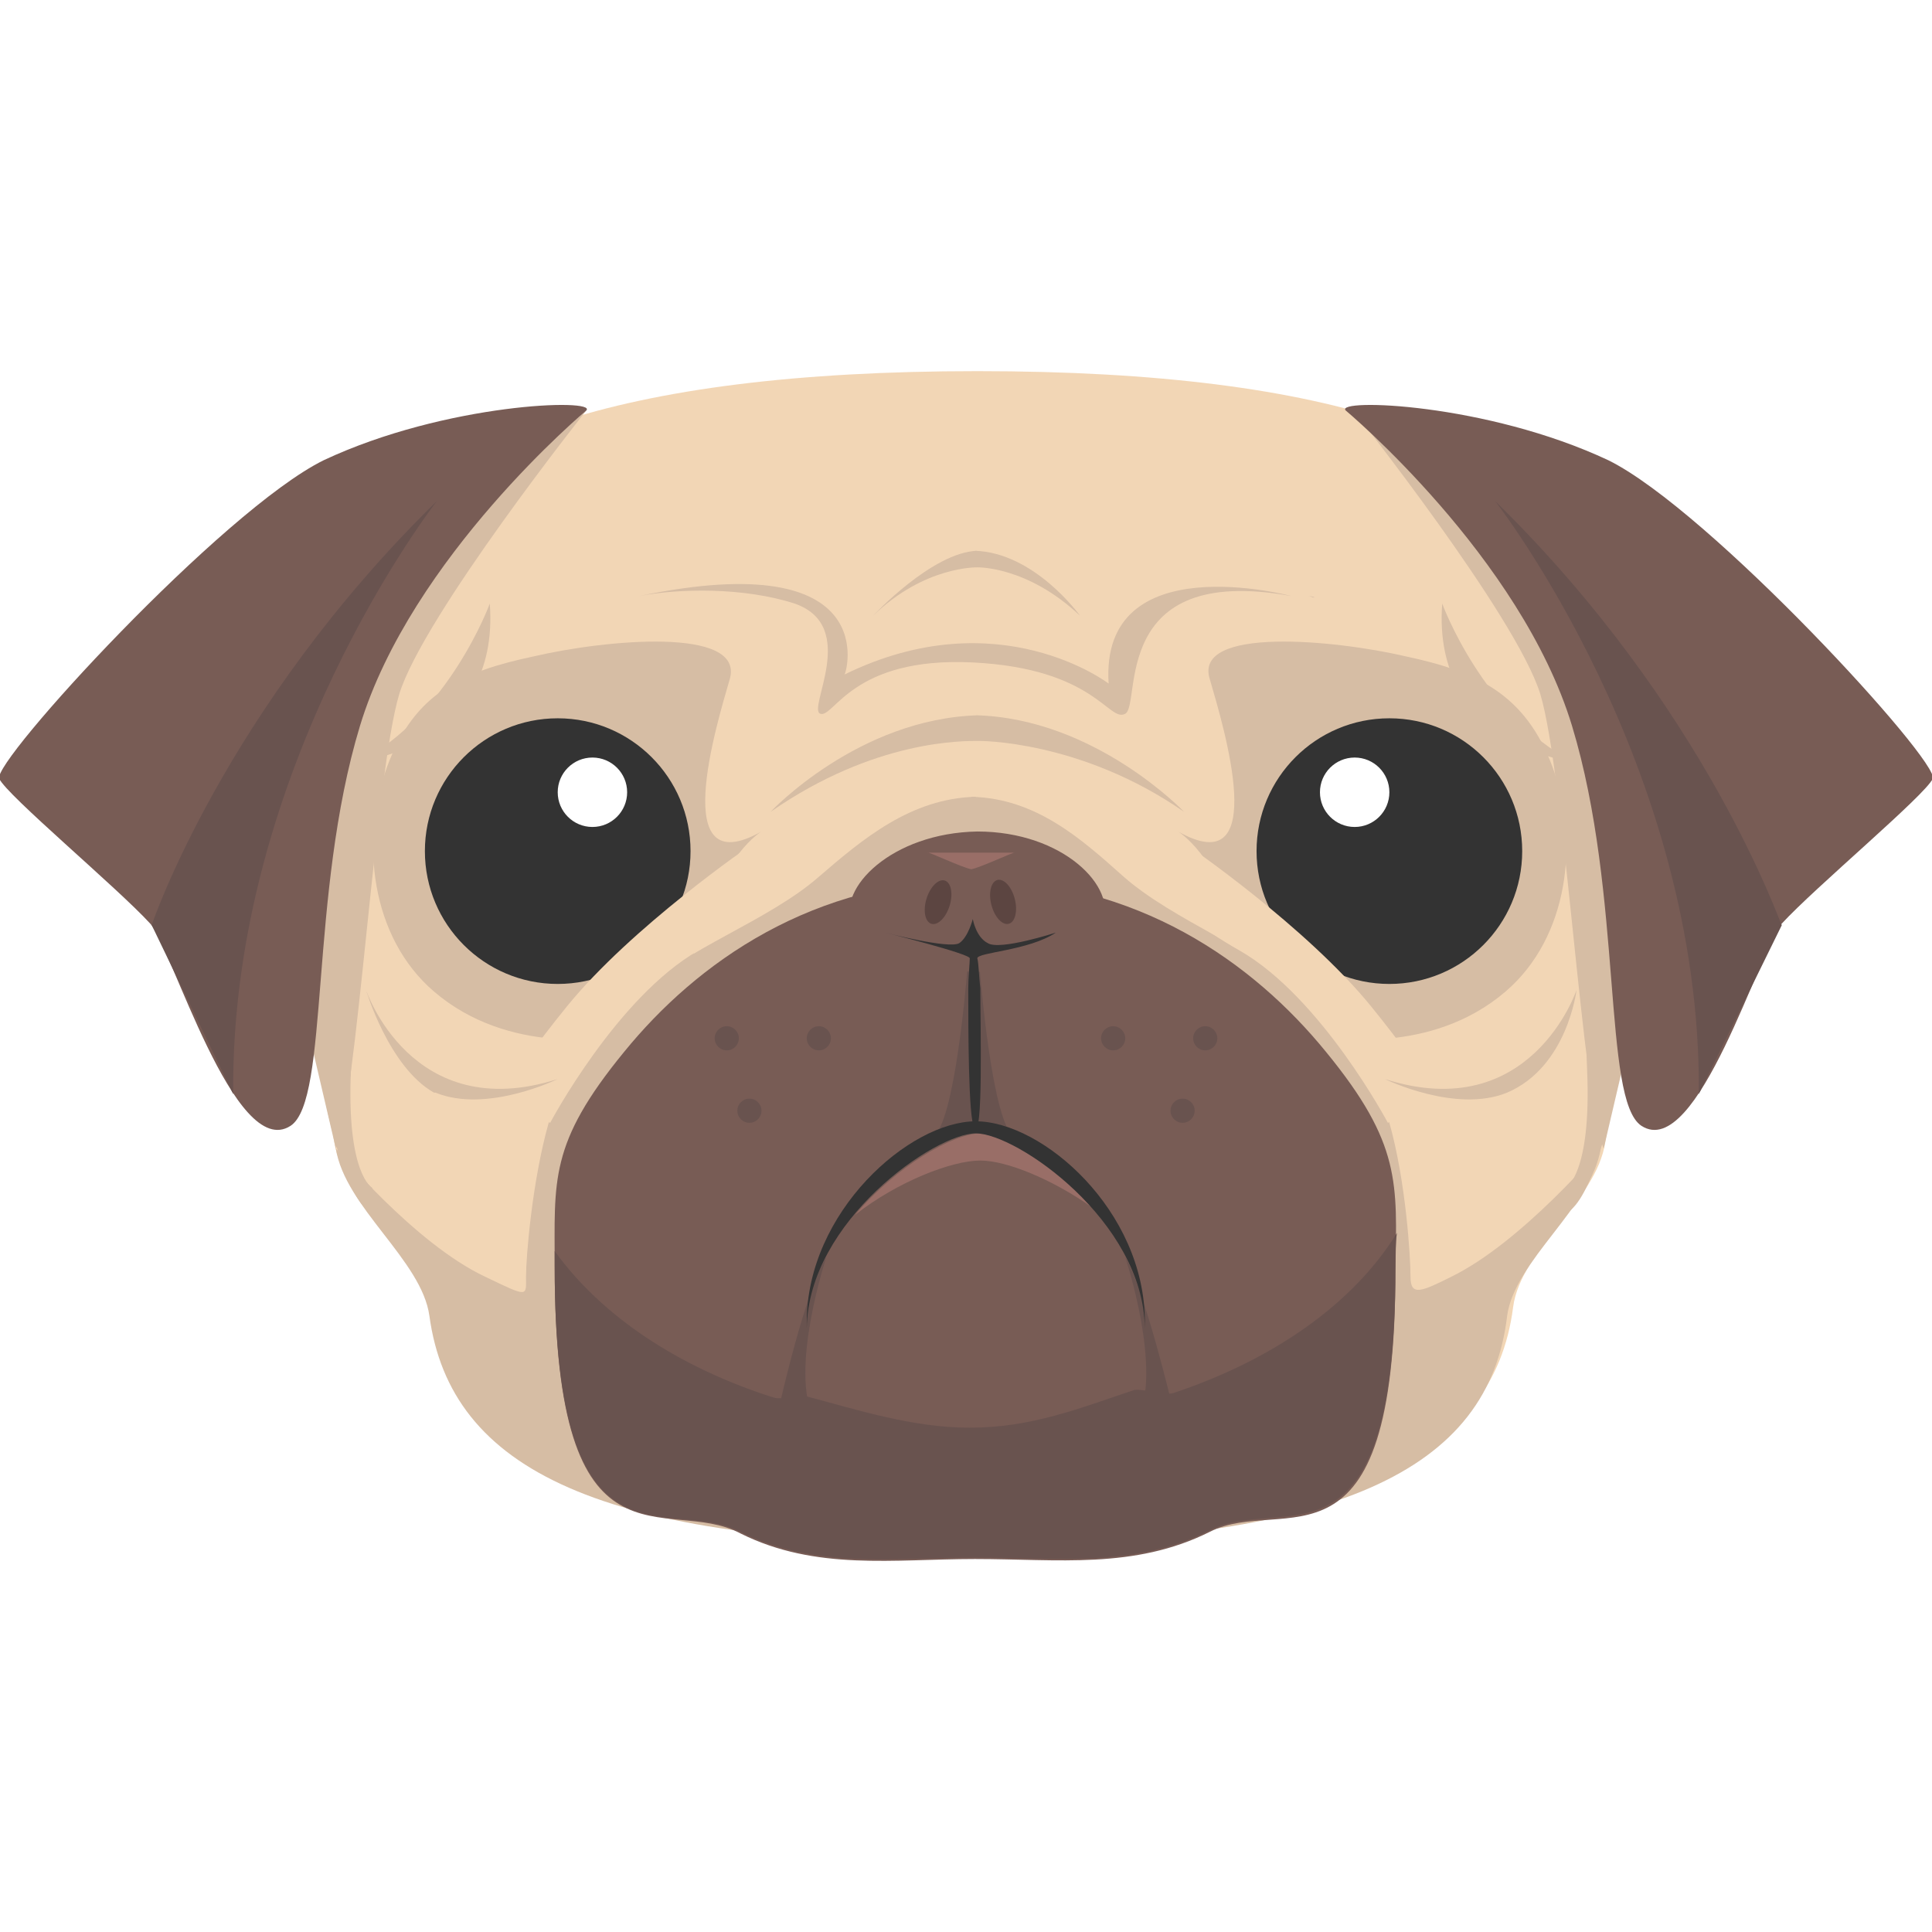 <svg filter="url(#saturation)" opacity="0.8" enable-background="new 0 0 128 128" version="1.1" viewBox="0 0 128 128" xml:space="preserve" xmlns="http://www.w3.org/2000/svg"><style type="text/css">
	.st0{fill:#C1272D;}
	.st1{fill:#EFCCA3;}
	.st2{fill:#ED1C24;}
	.st3{fill:#CCAC8D;}
	.st4{fill:#FFFFFF;}
	.st5{fill:#FF931E;}
	.st6{fill:#FFB81E;}
	.st7{fill:#56332B;}
	.st8{fill:#442823;}
	.st9{fill:#7F4A41;}
	.st10{fill:#331712;}
	.st11{fill:#FFCC66;}
	.st12{fill:#CCCCCC;}
	.st13{fill:#B3B3B3;}
	.st14{fill:#989898;}
	.st15{fill:#323232;}
	.st16{fill:#1E1E1E;}
	.st17{fill:#4C4C4C;}
	.st18{fill:#E6E6E6;}
	.st19{fill:#606060;}
</style><g transform="translate(-.25 -1.711)"><path class="st1" d="m107.4 50.9c-.2-4.4.4-8.3-1.6-11.6-4.8-8.2-16.8-13-40.8-13v.7h-.5.5v-.7c-24 0-36.6 4.8-41.4 13.1-1.9 3.4-1.7 7.2-2 11.6-.2 3.5-1.8 7.2-1.1 11.2.8 5.2 1.1 10.4 1.9 15.2.6 3.9 6 7.2 6.5 10.9 1.4 10.2 12 14.9 36 14.9v.8h-.6.7v-.8c24 0 34.2-4.7 35.5-14.9.5-3.8 5.5-7 6.1-10.9.8-4.8 1.1-10 1.9-15.2.7-4-.9-7.8-1.1-11.3z" fill="#efcca3"/><path class="st3" d="m64.6 54.5c4.3.1 7.3 2.8 10.1 5.3 3.3 2.9 8.9 4.9 11.2 7.4s5.3 5 6.4 8.9 1.4 8.9 1.4 10.2.7 1 2.7 0c4.7-2.3 9.9-8.5 9.9-8.5-.6 3.9-5.7 7.4-6.2 11.1-1.2 10.2-11.1 15.1-35.6 15.1h-.1.6" fill="#ccac8d"/><path class="st3" d="m80.4 46.7c.9 3.1 4.1 13.6-2.1 10.1 0 0 2.6 1.5 4.2 7.2 1.7 5.7 5.8 6.4 5.8 6.4s6.7 1.3 11.7-3c4.2-3.6 4.9-10 3.1-14.9-1.8-4.8-5-6.3-9.7-7.3-4.7-1.1-14.1-2-13 1.5z" fill="#ccac8d"/><circle cx="92.3" cy="58.1" r="8.8"/><circle class="st4" cx="90" cy="54.2" r="2.3" fill="#fff"/><path class="st1" d="m78.9 57.7s7.9 5.4 12.2 10.7 4.2 6.3 4.2 6.3l-3.1 1.4s-4.4-8.3-9.8-11.4c-5.5-3.1-6.1-5.7-6.1-5.7z" fill="#efcca3"/><path class="st3" d="m64.9 54.5c-4.3.1-7.5 2.8-10.4 5.3-3.3 2.9-9.1 4.9-11.4 7.4s-5.4 5-6.5 8.9-1.5 8.9-1.5 10.2.2 1.4-2.7 0c-4.7-2.2-9.9-8.5-9.9-8.5.6 3.9 5.7 7.4 6.2 11.1 1.4 10.2 11.3 15.1 35.8 15.1h.5" fill="#ccac8d"/><path class="st7" d="m88.1 71.4c-4.8-5.9-12.5-11.4-23.2-11.4h-.1c-10.7 0-18.4 5.5-23.2 11.4-5 6.1-4.6 8.5-4.6 14.3 0 21 7.4 15 12.3 17.6 5 2.5 10.2 1.7 15.5 1.7h.1c5.4 0 10.5.7 15.5-1.8 4.9-2.5 12.3 3.7 12.3-17.3.1-5.8.4-8.4-4.6-14.5z" fill="#56332b"/><path class="st8" d="m64.4 65.2s-.7 9.7-2.1 11.6l2.6-.6z" fill="#442823"/><path class="st8" d="m65.1 65.2s.7 9.7 2.1 11.6l-2.6-.6z" fill="#442823"/><path class="st7" d="m56.7 62.9c-1-2.3 2.6-6 8.3-6.1 5.7 0 9.3 3.7 8.3 6.1s-4.6 3.1-8.3 3.2c-3.6-.1-7.3-.8-8.3-3.2z" fill="#56332b"/><path d="m65 65.2c0-.4 3.4-.5 5.2-1.7 0 0-3.7 1.2-4.5.7-.8-.4-1-1.6-1-1.6s-.3 1.2-.9 1.6c-.7.4-4.9-.7-4.9-.7s5.6 1.4 5.6 1.7-.1 1.3-.1 2c0 2.5 0 8.7.4 9.2.6.9.4-6.7.4-9.2-.1-.8-.1-1.6-.2-2z"/><path class="st9" d="m65.2 78.6c1.7 0 4.7 1.2 7.4 3.1-2.6-2.9-5.7-4.9-7.4-4.9-1.8 0-5.6 2.2-8.3 5.4 2.8-2.2 6.4-3.6 8.3-3.6z" fill="#7f4a41"/><g fill="#442823"><path class="st8" d="m64.5 96.3c-3.8 0-7.5-1.2-10.9-2.1-.7-.2-1.4.3-2.1.1-6.3-2-11.4-5.4-14.5-9.7v1c0 21 7.4 15.1 12.3 17.6 5 2.5 10.2 1.7 15.5 1.7h.1c5.4 0 10.5.7 15.5-1.8 4.9-2.5 12.3 3.6 12.3-17.4 0-.8 0-1.6.1-2.3-2.9 4.7-8.2 8.4-14.8 10.6-.6.2-2-.3-2.6-.2-3.6 1.2-6.8 2.5-10.9 2.5z"/><path class="st8" d="m55 85s-2.5 7.5-.8 10.8l-2.3-1s1.7-7.6 3.1-9.8z"/><path class="st8" d="m74.8 85s2.5 7.5.8 10.8l2.3-1s-1.8-7.6-3.1-9.8z"/></g><path class="st3" d="m48.6 46.7c-.9 3.1-4.1 13.6 2.1 10.1 0 0-2.6 1.5-4.2 7.2s-5.8 6.4-5.8 6.4-6.7 1.3-11.7-3c-4.2-3.6-4.9-10-3.1-14.9s5-6.3 9.7-7.3c4.7-1.1 14-2 13 1.5z" fill="#ccac8d"/><path d="m64.9 76.8c2.7 0 11.1 5.8 11.2 12.9v-.4c0-7.4-6.8-13.3-11.2-13.3s-11.2 6-11.2 13.3v.4c.1-7.1 8.5-12.9 11.2-12.9z"/><g fill="#331712"><ellipse class="st10" transform="matrix(.968 -.25 .25 .968 -13.234 18.606)" cx="66.7" cy="61.5" rx=".8" ry="1.5"/><ellipse class="st10" transform="matrix(.955 .296 -.296 .955 21.012 -15.721)" cx="62.4" cy="61.5" rx=".8" ry="1.5"/></g><circle cx="37.2" cy="58.1" r="8.8"/><circle class="st4" cx="39.5" cy="54.2" r="2.3" fill="#fff"/><path class="st9" d="m67.5 58.2c0-.1-2.3 1-2.9 1.1-.6-.1-2.9-1.2-2.9-1.1h2.9 2.9z" fill="#7f4a41"/><path class="st1" d="m50 57.7s-7.9 5.4-12.2 10.7-4.2 6.3-4.2 6.3l3.1 1.4s4.4-8.3 9.8-11.4 6.1-5.7 6.1-5.7z" fill="#efcca3"/><g fill="#ccac8d"><path class="st3" d="m32.7 41.7s-2.7 7.4-8.7 10.5c0 0 9.4-1.1 8.7-10.5z"/><path class="st3" d="m95.8 41.7s2.7 7.4 8.7 10.5c0 0-9.4-1.1-8.7-10.5z"/><path class="st3" d="m78.7 55.5s-5.9-6.2-13.8-6.4h.1.1c-8 .2-13.8 6.4-13.8 6.4 6.9-4.8 12.8-4.7 13.8-4.7-.1 0 6.7-.1 13.6 4.7z"/><path class="st3" d="m71.8 42.5s-3-4.2-7-4.3h.1.1c-3 .1-6.9 4.3-6.9 4.3 3.4-3.3 6.9-3.2 6.9-3.2s3.3-.1 6.8 3.2z"/><path class="st3" d="m37.2 73.2s-4.7 2.3-8.1.9h-.1c-3-1.7-4.5-6.8-4.5-6.8s3 9 12.7 5.9z"/><path class="st3" d="m92 73.2s4.7 2.3 8.1.9c4-1.7 4.6-6.8 4.6-6.8s-3 9-12.7 5.9z"/></g><path class="st3" d="m42.6 41.2c2.6-.5 6.9-.6 10.3.5 4.3 1.5.8 7 1.7 7.3s2.1-3.8 10.1-3.4c8.1.4 9 4 10.1 3.4s-1.1-10 11-7.8c0 0-12.7-3.4-12.1 5.8 0 0-7.3-5.6-17.5-.6.1 0 2.7-8.6-13.6-5.2z" fill="#ccac8d"/><g fill="#ccac8d"><path class="st3" d="m86.9 41.2c.2 0 .3.1.4.1s-.1-.1-.4-.1z"/><path class="st3" d="m86.9 41.2z"/><path class="st3" d="m39.1 28.9s-10.8 13.6-12.4 18.8c-1.6 5.3-2.8 27-4.2 30.1l-5-21.4 9.2-22.3z"/><path class="st3" d="m89.9 28.9s10.8 13.6 12.4 18.8c1.6 5.3 2.8 27 4.2 30.1l5-21.4-9.2-22.3z"/></g><path class="st7" d="m89.4 28.9s11.6 9.7 15 20.9 2 24.8 4.6 26.5c3.7 2.4 7.9-11.9 9.3-13.4 2.2-2.4 9.5-8.5 10-9.6s-14.8-17.8-21.5-21.1c-8.1-3.8-18.1-4.1-17.4-3.3z" fill="#56332b"/><path class="st8" d="m99.3 34.9s13.7 17.5 13.5 39.3l5.5-11.2c-.1 0-4.9-14.3-19-28.1z" fill="#442823"/><path class="st7" d="m39.1 28.9s-11.6 9.7-15 20.9-2 24.8-4.6 26.5c-3.7 2.4-7.9-11.9-9.3-13.4-2.2-2.4-9.5-8.5-10-9.6s14.8-17.8 21.5-21.1c8.1-3.8 18.1-4.1 17.4-3.3z" fill="#56332b"/><path class="st8" d="m29.2 34.9s-13.7 17.5-13.5 39.3l-5.4-11.2s4.8-14.3 18.9-28.1z" fill="#442823"/><path class="st3" d="m21.8 74.6s1 5.4 2.6 7.1.5-1.3.5-1.3-1.7-.9-1.4-7.8-1.7 2-1.7 2z" fill="#ccac8d"/><path class="st3" d="m107.1 74.6s-1 5.4-2.6 7.1-.5-1.3-.5-1.3 1.7-.9 1.4-7.8 1.7 2 1.7 2z" fill="#ccac8d"/><g fill="#442823"><circle class="st8" cx="54.5" cy="70.5" r=".8"/><circle class="st8" cx="49.9" cy="75.3" r=".8"/><circle class="st8" cx="48.4" cy="70.5" r=".8"/></g><g fill="#442823"><circle class="st8" cx="74" cy="70.5" r=".8"/><circle class="st8" cx="78.6" cy="75.3" r=".8"/><circle class="st8" cx="80.1" cy="70.5" r=".8"/></g></g><filter id="saturation"><feColorMatrix type="saturate" values="0"/></filter></svg>
